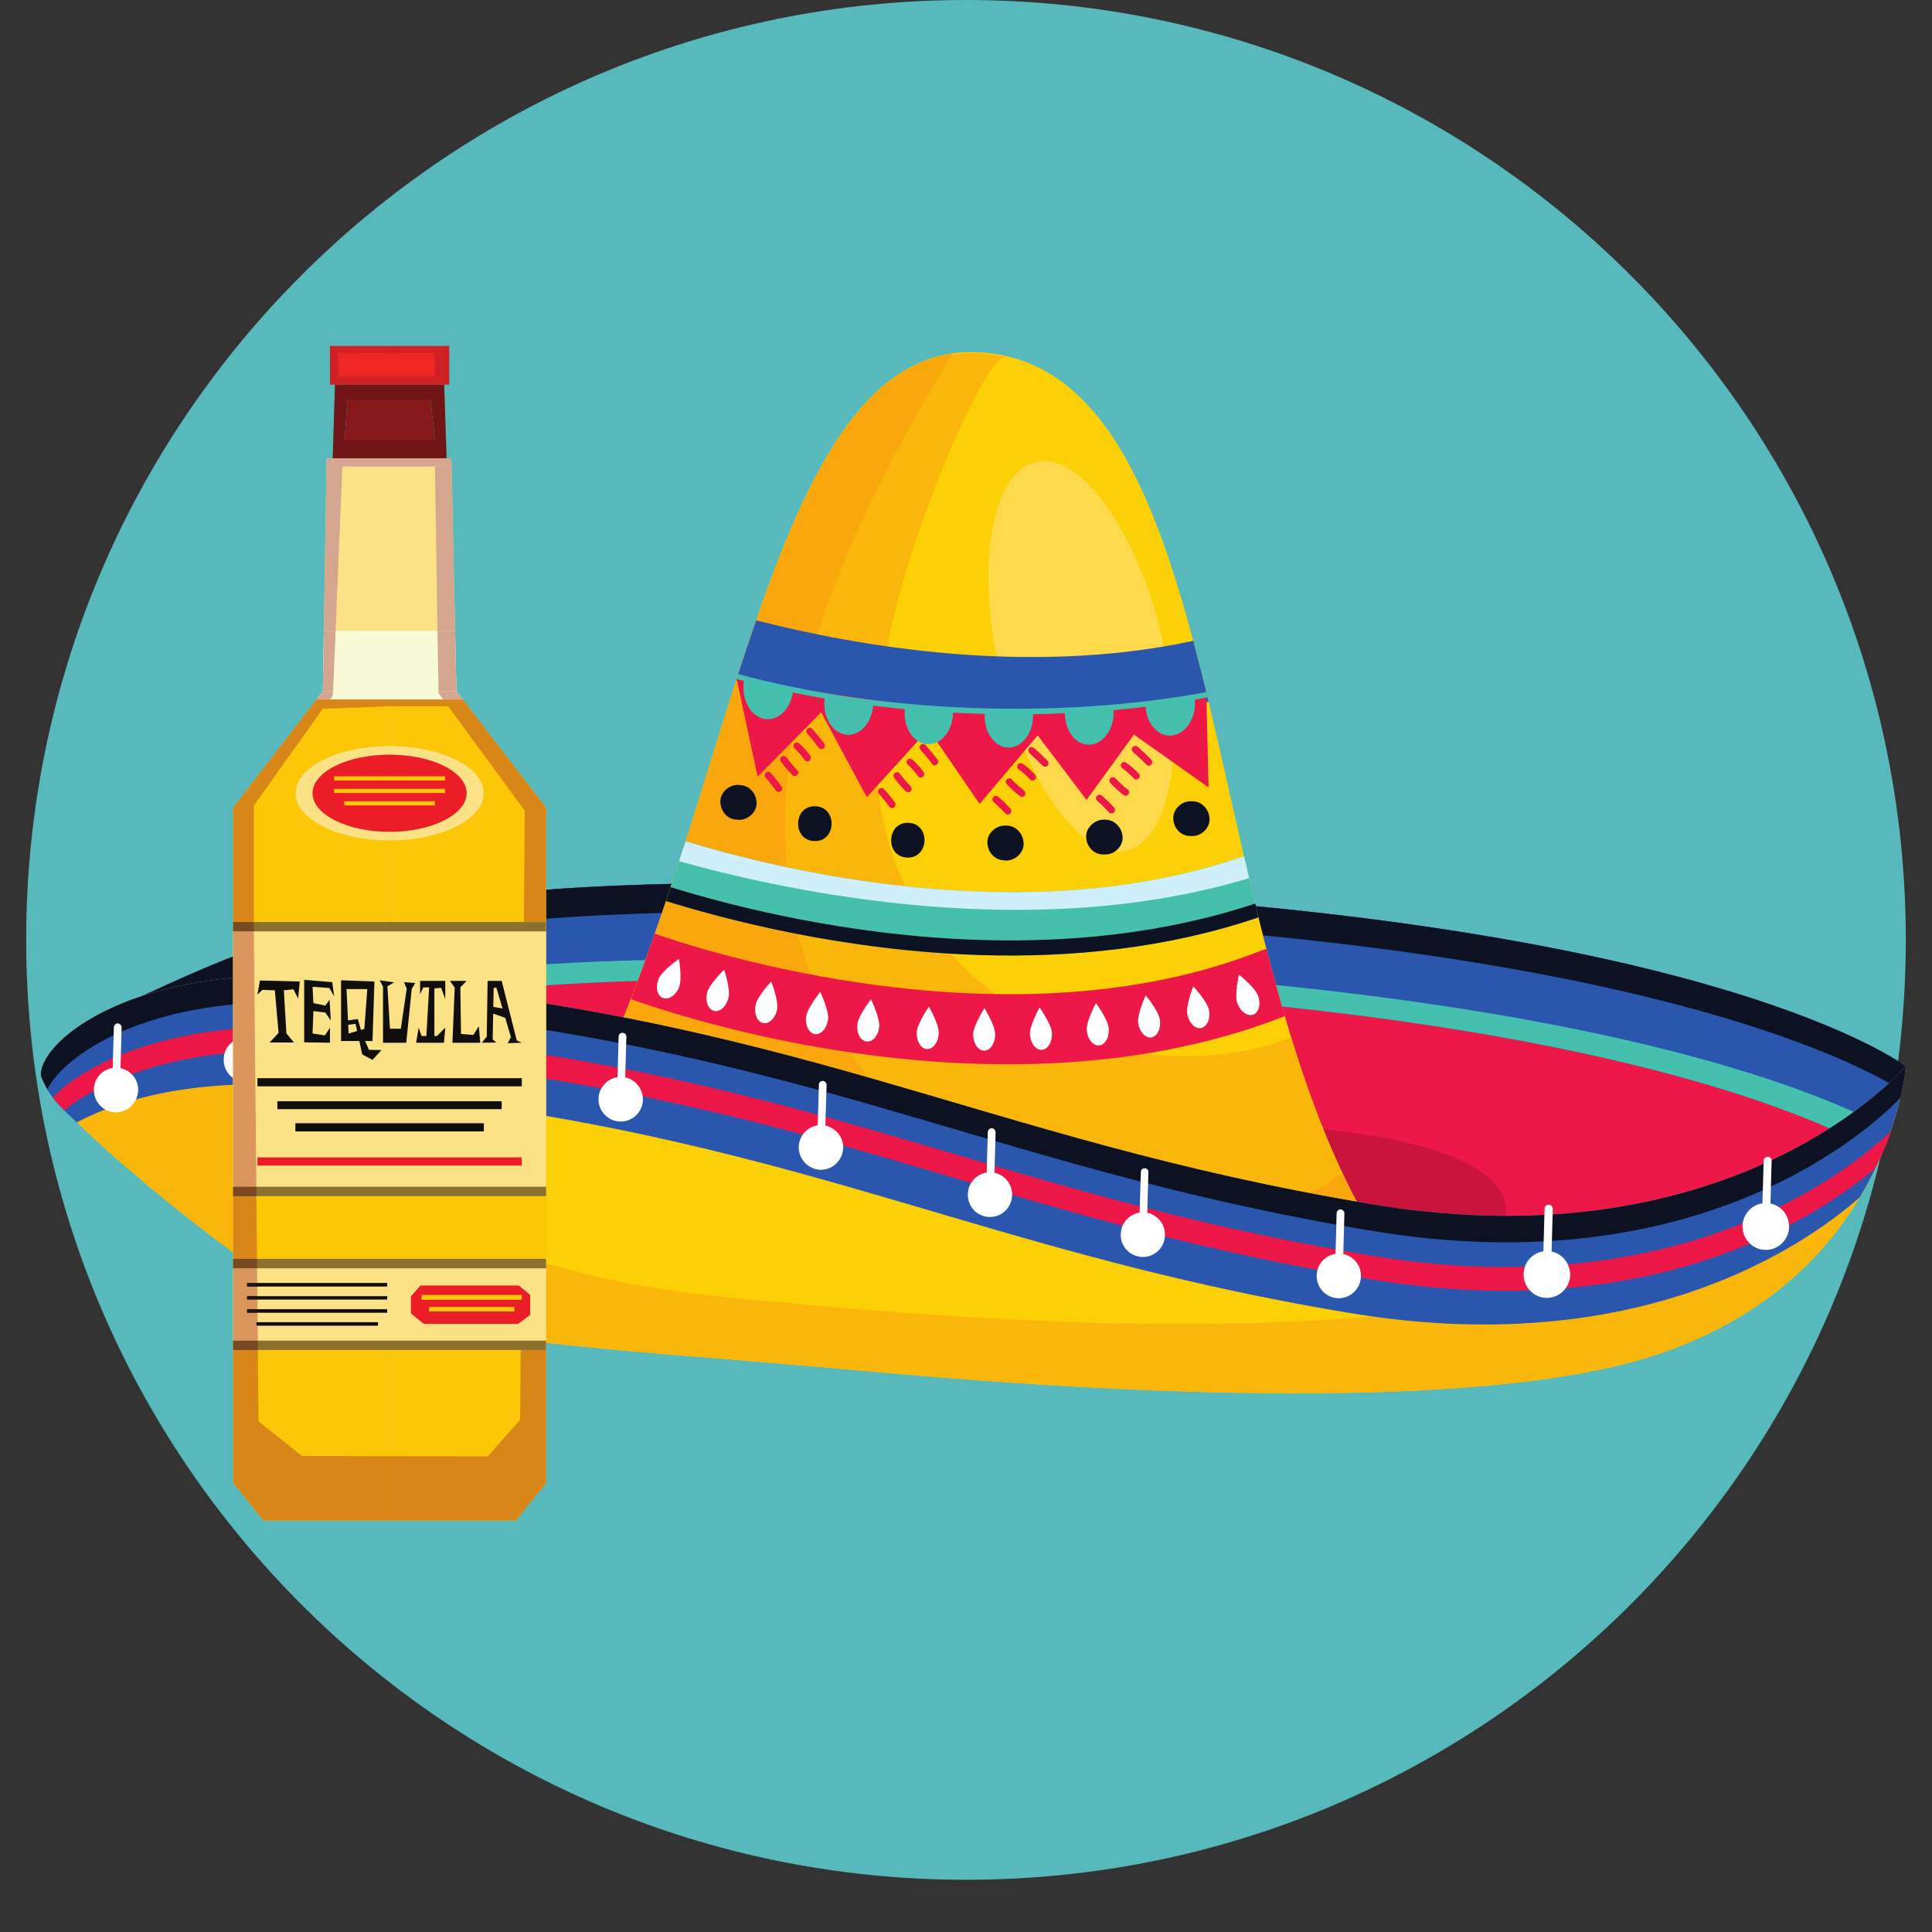 <svg xmlns="http://www.w3.org/2000/svg" width="36" viewBox="0 0 36 36" height="36" version="1.0"><rect x="0" y="0" width="36" height="36" fill="#333333" stroke="none"/><defs><clipPath id="a"><path d="M 0.488 0 L 35.512 0 L 35.512 35.027 L 0.488 35.027 Z M 0.488 0"/></clipPath><clipPath id="b"><path d="M 1 16 L 35.512 16 L 35.512 25 L 1 25 Z M 1 16"/></clipPath><clipPath id="c"><path d="M 1 16 L 35.512 16 L 35.512 22 L 1 22 Z M 1 16"/></clipPath><clipPath id="d"><path d="M 1 17 L 35.512 17 L 35.512 22 L 1 22 Z M 1 17"/></clipPath><clipPath id="e"><path d="M 1 16 L 35.512 16 L 35.512 21 L 1 21 Z M 1 16"/></clipPath><clipPath id="f"><path d="M 9 6.445 L 26 6.445 L 26 25 L 9 25 Z M 9 6.445"/></clipPath><clipPath id="g"><path d="M 0.488 18 L 35.512 18 L 35.512 26 L 0.488 26 Z M 0.488 18"/></clipPath><clipPath id="h"><path d="M 0.488 18 L 35.512 18 L 35.512 25 L 0.488 25 Z M 0.488 18"/></clipPath><clipPath id="i"><path d="M 0.488 19 L 35.512 19 L 35.512 25 L 0.488 25 Z M 0.488 19"/></clipPath><clipPath id="j"><path d="M 0.488 18 L 35.512 18 L 35.512 24 L 0.488 24 Z M 0.488 18"/></clipPath><clipPath id="k"><path d="M 7 12 L 10.18 12 L 10.18 28.336 L 7 28.336 Z M 7 12"/></clipPath><clipPath id="l"><path d="M 4.344 12 L 8 12 L 8 28.336 L 4.344 28.336 Z M 4.344 12"/></clipPath><clipPath id="m"><path d="M 4.344 17 L 10.18 17 L 10.18 23 L 4.344 23 Z M 4.344 17"/></clipPath><clipPath id="n"><path d="M 4.344 23 L 10.18 23 L 10.18 26 L 4.344 26 Z M 4.344 23"/></clipPath><clipPath id="o"><path d="M 7 6.445 L 9 6.445 L 9 8 L 7 8 Z M 7 6.445"/></clipPath><clipPath id="p"><path d="M 6 6.445 L 8 6.445 L 8 8 L 6 8 Z M 6 6.445"/></clipPath><clipPath id="q"><path d="M 4.344 17 L 10.18 17 L 10.18 18 L 4.344 18 Z M 4.344 17"/></clipPath><clipPath id="r"><path d="M 4.344 22 L 10.18 22 L 10.18 23 L 4.344 23 Z M 4.344 22"/></clipPath><clipPath id="s"><path d="M 4.344 23 L 10.18 23 L 10.18 24 L 4.344 24 Z M 4.344 23"/></clipPath><clipPath id="t"><path d="M 4.344 24 L 10.18 24 L 10.18 26 L 4.344 26 Z M 4.344 24"/></clipPath><clipPath id="u"><path d="M 4.344 18 L 6 18 L 6 20 L 4.344 20 Z M 4.344 18"/></clipPath><clipPath id="v"><path d="M 4.344 20 L 10 20 L 10 21 L 4.344 21 Z M 4.344 20"/></clipPath><clipPath id="w"><path d="M 4.344 21 L 10 21 L 10 22 L 4.344 22 Z M 4.344 21"/></clipPath><clipPath id="x"><path d="M 4.344 23 L 8 23 L 8 24 L 4.344 24 Z M 4.344 23"/></clipPath><clipPath id="y"><path d="M 4.344 24 L 8 24 L 8 25 L 4.344 25 Z M 4.344 24"/></clipPath><clipPath id="z"><path d="M 7 13 L 10.18 13 L 10.18 18 L 7 18 Z M 7 13"/></clipPath><clipPath id="A"><path d="M 7 25 L 10.18 25 L 10.18 28.336 L 7 28.336 Z M 7 25"/></clipPath><clipPath id="B"><path d="M 4.344 22 L 5 22 L 5 24 L 4.344 24 Z M 4.344 22"/></clipPath><clipPath id="C"><path d="M 4.344 25 L 8 25 L 8 28.336 L 4.344 28.336 Z M 4.344 25"/></clipPath><clipPath id="D"><path d="M 4.344 17 L 5 17 L 5 23 L 4.344 23 Z M 4.344 17"/></clipPath><clipPath id="E"><path d="M 4.344 23 L 5 23 L 5 25 L 4.344 25 Z M 4.344 23"/></clipPath><clipPath id="F"><path d="M 4.344 17 L 5 17 L 5 18 L 4.344 18 Z M 4.344 17"/></clipPath><clipPath id="G"><path d="M 4.344 22 L 5 22 L 5 23 L 4.344 23 Z M 4.344 22"/></clipPath><clipPath id="H"><path d="M 4.344 23 L 5 23 L 5 24 L 4.344 24 Z M 4.344 23"/></clipPath><clipPath id="I"><path d="M 4.344 24 L 5 24 L 5 26 L 4.344 26 Z M 4.344 24"/></clipPath><clipPath id="J"><path d="M 4.344 23 L 5 23 L 5 24 L 4.344 24 Z M 4.344 23"/></clipPath><clipPath id="K"><path d="M 4.344 24 L 5 24 L 5 25 L 4.344 25 Z M 4.344 24"/></clipPath><clipPath id="L"><path d="M 6 6.445 L 9 6.445 L 9 8 L 6 8 Z M 6 6.445"/></clipPath><clipPath id="M"><path d="M 4.344 13 L 8 13 L 8 18 L 4.344 18 Z M 4.344 13"/></clipPath></defs><g clip-path="url(#a)"><path fill="#58B9BC" d="M 18 0 C 8.328 0 0.488 7.84 0.488 17.512 C 0.488 27.188 8.328 35.027 18 35.027 C 27.672 35.027 35.512 27.188 35.512 17.512 C 35.512 7.84 27.672 0 18 0 Z M 18 0"/></g><g clip-path="url(#b)"><path fill="#ED1847" d="M 35.512 19.871 C 35.512 19.871 31.996 17.141 18.828 16.574 C 7.734 16.098 5.766 17.078 1.625 19.043 C 0.492 19.582 11.836 23.566 15.758 23.98 C 19.68 24.395 32.156 25.234 35.512 19.871"/></g><path fill="#CB143B" d="M 28.062 22.543 C 28.074 22.207 27.742 21.84 27.133 21.582 C 26.309 21.234 25.316 21.113 24.398 21.008 C 23.531 20.906 21.926 20.52 21.098 20.645 C 21.055 20.652 21.008 20.652 20.953 20.645 C 20.16 20.52 19.328 20.5 18.523 20.477 C 16.656 20.414 14.727 20.418 12.875 20.652 L 12.809 23.074 C 13.703 23.281 14.594 23.492 15.488 23.703 C 16.262 23.883 17.035 24.066 17.812 24.246 C 19.504 24.332 21.73 24.602 23.344 24.254 C 23.207 24.184 23.059 24.023 23.148 23.895 C 23.34 23.625 23.953 23.855 24.281 23.672 C 24.34 23.641 24.383 23.594 24.445 23.566 C 24.527 23.523 24.633 23.512 24.734 23.504 C 25.605 23.434 28.035 23.578 28.062 22.543"/><g clip-path="url(#c)"><path fill="#2A56AE" d="M 3.023 20.086 C 6.266 18.633 9.047 17.961 18.609 18.371 C 28.219 18.785 32.688 20.352 34.402 21.168 C 34.836 20.781 35.211 20.352 35.512 19.871 C 35.512 19.871 31.996 17.141 18.828 16.574 C 7.734 16.098 5.766 17.078 1.625 19.043 C 1.32 19.188 1.918 19.582 3.023 20.086"/></g><g clip-path="url(#d)"><path fill="#46C0AE" d="M 34.711 20.797 C 32.965 19.977 28.41 18.41 18.621 17.992 C 8.879 17.578 6.047 18.246 2.746 19.699 C 2.23 19.469 1.828 19.262 1.566 19.09 C 1.438 19.262 2.016 19.629 3.023 20.086 C 6.266 18.633 9.047 17.961 18.609 18.371 C 28.219 18.785 32.688 20.352 34.402 21.168 C 34.691 20.91 34.949 20.633 35.184 20.336 C 35.031 20.496 34.879 20.648 34.711 20.797"/></g><g clip-path="url(#e)"><path fill="#0D1222" d="M 1.871 19.48 C 5.875 17.582 7.961 16.645 18.867 17.109 C 29.973 17.586 34.215 19.605 35.27 20.223 C 35.355 20.109 35.438 19.992 35.512 19.871 C 35.512 19.871 31.996 17.141 18.828 16.574 C 7.734 16.098 5.766 17.078 1.625 19.043 C 1.457 19.125 1.562 19.277 1.871 19.48"/></g><g clip-path="url(#f)"><path fill="#FCD006" d="M 25.383 22.582 C 22.273 16.953 22.895 6.695 18.168 6.562 C 13.961 6.445 13.684 16.375 9.992 22.246 C 9.992 22.246 11.062 23.922 17.852 24.113 C 25.336 24.324 25.383 22.582 25.383 22.582"/><path fill="#FAB60A" d="M 23.438 19.531 C 20.105 20.297 16.625 18.105 16.355 14.582 C 16.203 12.543 16.852 10.496 17.602 8.629 C 17.695 8.395 18.461 6.59 18.746 6.652 C 18.562 6.613 18.371 6.586 18.168 6.582 C 13.957 6.461 13.684 16.395 9.992 22.262 C 9.992 22.262 11.062 23.938 17.852 24.129 C 25.332 24.34 25.383 22.598 25.383 22.598 C 24.844 21.625 24.418 20.508 24.055 19.332 C 23.863 19.414 23.66 19.48 23.438 19.531"/><path fill="#F9A70D" d="M 24.824 21.988 C 21.477 24.141 16.73 22.031 15.25 18.527 C 13.562 14.539 15.625 10.047 17.754 6.586 C 13.938 7.117 13.555 16.578 9.992 22.246 C 9.992 22.246 11.062 23.922 17.852 24.113 C 25.336 24.324 25.383 22.582 25.383 22.582 C 25.254 22.348 25.133 22.105 25.016 21.859 C 24.949 21.902 24.887 21.949 24.824 21.988"/></g><path fill="#FDD94B" d="M 21.652 11.875 C 22.121 13.875 21.824 15.656 20.992 15.852 C 20.16 16.047 19.109 14.586 18.641 12.586 C 18.172 10.586 18.469 8.805 19.301 8.609 C 20.129 8.41 21.184 9.875 21.652 11.875"/><path fill="#46C0AE" d="M 12.777 15.676 C 12.656 16.043 12.535 16.418 12.41 16.789 C 13.5 17.129 15.734 17.723 18.309 17.797 C 19.953 17.844 21.738 17.676 23.449 17.094 C 23.355 16.715 23.266 16.332 23.18 15.953 C 19.145 17.363 14.469 16.195 12.777 15.676"/><path fill="#CFEFFC" d="M 23.277 16.363 C 23.246 16.227 23.211 16.09 23.18 15.953 C 19.145 17.363 14.469 16.195 12.777 15.676 C 12.734 15.801 12.691 15.926 12.652 16.047 C 14.793 16.645 19.254 17.574 23.277 16.363"/><path fill="#0D1222" d="M 18.316 17.516 C 15.797 17.445 13.609 16.875 12.496 16.531 C 12.465 16.617 12.438 16.703 12.41 16.789 C 13.5 17.129 15.734 17.723 18.309 17.797 C 19.953 17.844 21.738 17.676 23.449 17.094 C 23.43 17.008 23.41 16.922 23.391 16.836 C 21.699 17.398 19.941 17.562 18.316 17.516"/><path fill="#0D1222" d="M 13.785 14.629 C 13.773 14.629 13.762 14.625 13.754 14.625 C 13.586 14.621 13.418 14.766 13.422 14.941 C 13.426 15.117 13.555 15.27 13.734 15.273 C 13.746 15.273 13.758 15.273 13.766 15.277 C 13.934 15.281 14.102 15.137 14.098 14.961 C 14.094 14.785 13.965 14.633 13.785 14.629"/><path fill="#0D1222" d="M 15.176 15.672 C 15.59 15.684 15.609 15.035 15.191 15.023 C 14.777 15.012 14.758 15.66 15.176 15.672"/><path fill="#0D1222" d="M 16.906 15.98 C 17.32 15.992 17.34 15.344 16.926 15.332 C 16.512 15.32 16.492 15.969 16.906 15.98"/><path fill="#0D1222" d="M 18.762 15.383 C 18.75 15.383 18.738 15.383 18.73 15.383 C 18.562 15.379 18.395 15.523 18.398 15.699 C 18.402 15.875 18.531 16.027 18.711 16.031 C 18.723 16.031 18.734 16.031 18.742 16.035 C 18.91 16.039 19.078 15.895 19.074 15.719 C 19.07 15.543 18.941 15.391 18.762 15.383"/><path fill="#0D1222" d="M 20.602 15.273 C 20.594 15.273 20.582 15.273 20.57 15.273 C 20.402 15.27 20.238 15.414 20.238 15.59 C 20.242 15.766 20.371 15.918 20.555 15.922 C 20.562 15.922 20.574 15.922 20.586 15.922 C 20.754 15.93 20.918 15.785 20.918 15.609 C 20.914 15.434 20.785 15.281 20.602 15.273"/><path fill="#0D1222" d="M 22.227 14.93 C 22.215 14.93 22.203 14.93 22.191 14.93 C 22.023 14.926 21.859 15.07 21.863 15.246 C 21.863 15.422 21.992 15.574 22.176 15.578 C 22.184 15.578 22.195 15.578 22.207 15.578 C 22.375 15.586 22.539 15.441 22.539 15.266 C 22.535 15.09 22.406 14.938 22.227 14.93"/><path fill="#ED1847" d="M 23.941 18.934 C 23.82 18.523 23.707 18.105 23.598 17.684 C 23.574 17.688 23.551 17.695 23.527 17.703 C 18.812 19.586 13.02 17.688 12.199 17.398 C 12.059 17.809 11.91 18.215 11.754 18.617 C 12.328 18.824 15.027 19.734 18.266 19.824 C 20.082 19.875 22.066 19.668 23.941 18.934"/><path fill="#FFF" d="M 12.652 18.398 C 12.59 18.551 12.453 18.637 12.348 18.594 C 12.242 18.551 12.211 18.391 12.273 18.238 C 12.34 18.082 12.652 17.867 12.652 17.867 C 12.652 17.867 12.715 18.242 12.652 18.398"/><path fill="#FFF" d="M 13.574 18.594 C 13.535 18.754 13.414 18.863 13.305 18.836 C 13.195 18.809 13.137 18.656 13.176 18.496 C 13.219 18.332 13.492 18.07 13.492 18.07 C 13.492 18.07 13.617 18.434 13.574 18.594"/><path fill="#FFF" d="M 14.48 18.809 C 14.449 18.969 14.332 19.086 14.223 19.062 C 14.109 19.043 14.047 18.895 14.078 18.73 C 14.109 18.566 14.371 18.289 14.371 18.289 C 14.371 18.289 14.512 18.645 14.48 18.809"/><path fill="#FFF" d="M 15.43 18.996 C 15.406 19.16 15.301 19.281 15.188 19.27 C 15.074 19.254 15 19.109 15.02 18.945 C 15.043 18.777 15.285 18.484 15.285 18.484 C 15.285 18.484 15.449 18.828 15.43 18.996"/><path fill="#FFF" d="M 16.383 19.129 C 16.367 19.297 16.262 19.422 16.148 19.406 C 16.035 19.395 15.957 19.254 15.977 19.086 C 15.992 18.922 16.23 18.621 16.23 18.621 C 16.23 18.621 16.398 18.965 16.383 19.129"/><path fill="#FFF" d="M 17.492 19.258 C 17.484 19.422 17.387 19.551 17.273 19.547 C 17.16 19.543 17.074 19.402 17.082 19.238 C 17.09 19.07 17.309 18.758 17.309 18.758 C 17.309 18.758 17.5 19.09 17.492 19.258"/><path fill="#FFF" d="M 23.055 18.691 C 23.113 18.848 23.242 18.945 23.352 18.906 C 23.457 18.867 23.5 18.711 23.441 18.555 C 23.387 18.398 23.086 18.16 23.086 18.16 C 23.086 18.16 23 18.535 23.055 18.691"/><path fill="#FFF" d="M 22.125 18.898 C 22.152 19.062 22.27 19.176 22.379 19.156 C 22.492 19.133 22.559 18.984 22.527 18.82 C 22.496 18.656 22.234 18.379 22.234 18.379 C 22.234 18.379 22.094 18.734 22.125 18.898"/><path fill="#FFF" d="M 21.207 19.059 C 21.23 19.223 21.34 19.344 21.449 19.332 C 21.562 19.316 21.637 19.168 21.613 19.004 C 21.594 18.84 21.348 18.547 21.348 18.547 C 21.348 18.547 21.188 18.895 21.207 19.059"/><path fill="#FFF" d="M 20.25 19.191 C 20.262 19.359 20.363 19.488 20.477 19.48 C 20.59 19.473 20.672 19.332 20.66 19.164 C 20.648 19 20.422 18.691 20.422 18.691 C 20.422 18.691 20.238 19.027 20.25 19.191"/><path fill="#FFF" d="M 19.191 19.273 C 19.199 19.438 19.297 19.566 19.41 19.562 C 19.523 19.559 19.609 19.418 19.602 19.25 C 19.594 19.086 19.371 18.773 19.371 18.773 C 19.371 18.773 19.184 19.105 19.191 19.273"/><path fill="#FFF" d="M 18.133 19.273 C 18.133 19.441 18.223 19.574 18.336 19.578 C 18.449 19.578 18.543 19.445 18.543 19.277 C 18.547 19.113 18.344 18.785 18.344 18.785 C 18.344 18.785 18.137 19.109 18.133 19.273"/><path fill="#ED1847" d="M 14.266 14.492 C 14.336 14.566 14.398 14.648 14.457 14.73 C 14.48 14.758 14.52 14.766 14.547 14.746 C 14.578 14.723 14.582 14.684 14.562 14.656 C 14.5 14.566 14.434 14.484 14.363 14.402 C 14.34 14.379 14.297 14.375 14.273 14.398 C 14.246 14.422 14.242 14.465 14.266 14.492"/><path fill="#ED1847" d="M 14.551 14.191 C 14.617 14.281 14.688 14.363 14.766 14.441 C 14.789 14.469 14.832 14.469 14.855 14.441 C 14.883 14.418 14.883 14.375 14.855 14.352 C 14.785 14.277 14.715 14.199 14.656 14.113 C 14.633 14.086 14.594 14.078 14.562 14.102 C 14.535 14.121 14.527 14.164 14.551 14.191"/><path fill="#ED1847" d="M 14.805 13.945 C 14.875 14.012 14.938 14.082 14.992 14.16 C 15.012 14.188 15.055 14.195 15.082 14.176 C 15.113 14.152 15.117 14.113 15.098 14.082 C 15.039 14 14.969 13.918 14.891 13.852 C 14.863 13.828 14.824 13.828 14.801 13.855 C 14.777 13.883 14.777 13.922 14.805 13.945"/><path fill="#ED1847" d="M 15.043 13.672 C 15.117 13.754 15.188 13.84 15.254 13.934 C 15.277 13.961 15.316 13.965 15.348 13.945 C 15.375 13.922 15.379 13.883 15.359 13.855 C 15.289 13.762 15.215 13.672 15.137 13.582 C 15.113 13.559 15.07 13.555 15.047 13.578 C 15.02 13.602 15.016 13.645 15.043 13.672"/><path fill="#ED1847" d="M 16.379 14.793 C 16.445 14.867 16.512 14.949 16.57 15.031 C 16.59 15.059 16.629 15.066 16.66 15.047 C 16.688 15.023 16.695 14.984 16.676 14.953 C 16.613 14.867 16.547 14.785 16.473 14.703 C 16.449 14.68 16.41 14.676 16.383 14.699 C 16.355 14.723 16.355 14.766 16.379 14.793"/><path fill="#ED1847" d="M 16.66 14.492 C 16.727 14.582 16.797 14.664 16.875 14.742 C 16.902 14.77 16.941 14.77 16.969 14.742 C 16.992 14.719 16.992 14.676 16.969 14.652 C 16.895 14.578 16.828 14.5 16.766 14.414 C 16.742 14.387 16.703 14.379 16.676 14.402 C 16.645 14.422 16.641 14.465 16.66 14.492"/><path fill="#ED1847" d="M 16.914 14.246 C 16.984 14.312 17.051 14.383 17.105 14.461 C 17.125 14.488 17.164 14.496 17.195 14.477 C 17.223 14.453 17.23 14.414 17.207 14.383 C 17.148 14.297 17.078 14.223 17 14.152 C 16.973 14.129 16.934 14.129 16.91 14.156 C 16.887 14.184 16.887 14.223 16.914 14.25"/><path fill="#ED1847" d="M 17.152 13.973 C 17.227 14.055 17.301 14.141 17.367 14.234 C 17.387 14.262 17.43 14.266 17.457 14.246 C 17.484 14.223 17.492 14.184 17.469 14.152 C 17.398 14.062 17.324 13.973 17.246 13.883 C 17.223 13.859 17.184 13.855 17.156 13.879 C 17.129 13.906 17.129 13.945 17.152 13.973"/><path fill="#ED1847" d="M 18.512 14.941 C 18.59 15.012 18.664 15.082 18.734 15.156 C 18.758 15.184 18.797 15.184 18.824 15.16 C 18.848 15.137 18.852 15.094 18.828 15.07 C 18.754 14.988 18.68 14.914 18.598 14.844 C 18.57 14.82 18.531 14.824 18.508 14.852 C 18.484 14.879 18.488 14.918 18.512 14.941"/><path fill="#ED1847" d="M 18.758 14.609 C 18.832 14.691 18.914 14.766 19.004 14.832 C 19.031 14.855 19.07 14.852 19.094 14.824 C 19.113 14.793 19.109 14.754 19.082 14.73 C 19 14.668 18.922 14.598 18.852 14.523 C 18.828 14.496 18.785 14.496 18.762 14.52 C 18.734 14.543 18.734 14.586 18.758 14.609"/><path fill="#ED1847" d="M 18.98 14.336 C 19.059 14.391 19.129 14.453 19.195 14.523 C 19.219 14.551 19.258 14.551 19.285 14.527 C 19.312 14.504 19.312 14.465 19.289 14.438 C 19.219 14.359 19.141 14.289 19.055 14.23 C 19.023 14.211 18.984 14.219 18.965 14.246 C 18.945 14.277 18.953 14.316 18.98 14.336"/><path fill="#ED1847" d="M 19.184 14.035 C 19.266 14.109 19.348 14.188 19.426 14.266 C 19.453 14.293 19.492 14.293 19.52 14.27 C 19.543 14.242 19.543 14.203 19.52 14.176 C 19.438 14.094 19.355 14.012 19.266 13.938 C 19.238 13.914 19.199 13.914 19.176 13.941 C 19.152 13.969 19.156 14.012 19.184 14.035"/><path fill="#ED1847" d="M 20.445 14.922 C 20.523 14.988 20.594 15.062 20.664 15.137 C 20.688 15.164 20.73 15.164 20.754 15.141 C 20.781 15.117 20.781 15.074 20.758 15.047 C 20.688 14.969 20.609 14.895 20.531 14.824 C 20.504 14.801 20.461 14.805 20.438 14.832 C 20.414 14.859 20.418 14.898 20.445 14.922"/><path fill="#ED1847" d="M 20.691 14.59 C 20.766 14.672 20.848 14.746 20.934 14.812 C 20.961 14.836 21.004 14.832 21.023 14.801 C 21.047 14.773 21.043 14.734 21.012 14.711 C 20.93 14.648 20.855 14.578 20.785 14.5 C 20.758 14.477 20.719 14.473 20.691 14.5 C 20.668 14.523 20.664 14.566 20.691 14.59"/><path fill="#ED1847" d="M 20.914 14.316 C 20.992 14.371 21.062 14.434 21.125 14.504 C 21.148 14.531 21.191 14.531 21.215 14.508 C 21.242 14.484 21.246 14.441 21.219 14.414 C 21.148 14.34 21.07 14.27 20.984 14.211 C 20.957 14.191 20.918 14.195 20.895 14.227 C 20.875 14.254 20.883 14.297 20.914 14.316"/><path fill="#ED1847" d="M 21.113 14.016 C 21.199 14.086 21.281 14.164 21.359 14.246 C 21.383 14.273 21.422 14.273 21.449 14.25 C 21.477 14.223 21.477 14.184 21.453 14.156 C 21.371 14.07 21.285 13.992 21.199 13.914 C 21.172 13.891 21.129 13.895 21.105 13.922 C 21.082 13.949 21.086 13.988 21.113 14.016"/><path fill="#2A56AE" d="M 14.09 11.559 C 13.965 11.922 13.84 12.293 13.719 12.676 C 14.93 12.996 16.703 13.359 18.684 13.418 C 19.914 13.449 21.223 13.367 22.52 13.078 C 22.43 12.691 22.332 12.309 22.234 11.941 C 19.16 12.605 15.945 12.035 14.09 11.559"/><path fill="#ED1847" d="M 13.727 12.652 L 14.117 14.473 L 15.301 13.273 L 16.152 14.855 L 17.301 13.59 L 18.254 14.98 L 19.336 13.703 L 20.246 14.906 L 21.129 13.688 L 22.52 14.672 L 22.477 12.902 C 22.477 12.902 22.164 13.082 21.809 13.113 C 21.012 13.184 19.645 13.312 18.227 13.242 C 16.883 13.176 15.266 12.883 14.371 12.762 C 13.898 12.695 13.727 12.652 13.727 12.652"/><path fill="#46C0AE" d="M 22.492 12.895 C 19.73 13.406 16.422 13.285 13.75 12.559 C 13.742 12.59 13.73 12.621 13.723 12.652 C 15.129 13.039 16.711 13.258 18.301 13.301 C 19.746 13.344 21.191 13.238 22.516 12.992 C 22.508 12.957 22.5 12.926 22.492 12.895"/><path fill="#46C0AE" d="M 13.879 12.641 C 13.875 12.656 13.867 12.672 13.863 12.688 C 13.809 13.012 13.969 13.332 14.227 13.391 C 14.484 13.449 14.727 13.227 14.773 12.898 C 14.773 12.883 14.773 12.863 14.777 12.848 C 14.477 12.785 14.176 12.715 13.879 12.641"/><path fill="#46C0AE" d="M 15.375 12.965 C 15.371 12.98 15.367 12.996 15.367 13.016 C 15.324 13.344 15.5 13.648 15.754 13.688 C 16.008 13.727 16.238 13.484 16.27 13.156 C 16.27 13.137 16.27 13.121 16.27 13.105 C 15.973 13.066 15.676 13.02 15.375 12.965"/><path fill="#46C0AE" d="M 16.867 13.176 C 16.863 13.191 16.859 13.207 16.859 13.227 C 16.832 13.559 17.02 13.848 17.273 13.867 C 17.527 13.887 17.746 13.629 17.758 13.297 C 17.762 13.281 17.758 13.266 17.758 13.246 C 17.461 13.23 17.164 13.207 16.867 13.176"/><path fill="#46C0AE" d="M 18.355 13.273 C 18.352 13.289 18.352 13.305 18.348 13.32 C 18.34 13.652 18.539 13.93 18.793 13.93 C 19.047 13.93 19.254 13.656 19.25 13.324 C 19.25 13.305 19.25 13.293 19.246 13.273 C 18.949 13.281 18.652 13.281 18.355 13.273"/><path fill="#46C0AE" d="M 19.848 13.254 C 19.848 13.27 19.844 13.285 19.844 13.301 C 19.848 13.633 20.059 13.895 20.316 13.875 C 20.57 13.855 20.77 13.566 20.75 13.234 C 20.75 13.219 20.746 13.203 20.746 13.188 C 20.445 13.215 20.145 13.238 19.848 13.254"/><path fill="#46C0AE" d="M 21.348 13.117 C 21.348 13.133 21.348 13.152 21.348 13.168 C 21.367 13.5 21.594 13.742 21.852 13.703 C 22.109 13.664 22.297 13.359 22.262 13.031 C 22.262 13.016 22.254 13 22.254 12.984 C 21.949 13.035 21.648 13.078 21.348 13.117"/><g clip-path="url(#g)"><path fill="#FCD006" d="M 5.121 23.844 C 4.625 23.656 0.738 20.613 0.762 20.012 C 0.785 19.348 2.586 17.934 6.141 18.219 C 14.965 18.93 18.129 21.207 25.57 22.441 C 32.367 23.574 35.512 19.871 35.512 19.871 C 35.512 19.871 35.211 23.902 30.695 25.297 C 28.492 25.98 23.945 26.258 16.078 25.543 C 10.918 25.07 8.406 25.098 5.121 23.844"/><path fill="#FAB60A" d="M 31.555 23.48 C 25.859 25.117 19.715 24.762 13.891 24.207 C 11.332 23.965 8.703 23.453 6.734 21.664 C 5.824 20.84 5.016 19.531 4.758 18.195 C 2.121 18.316 0.781 19.438 0.762 20.012 C 0.734 20.613 4.625 23.656 5.121 23.844 C 8.406 25.098 10.918 25.07 16.078 25.543 C 23.945 26.258 28.492 25.98 30.695 25.297 C 33.375 24.469 34.57 22.715 35.098 21.426 C 34.184 22.402 32.98 23.07 31.555 23.48"/></g><g clip-path="url(#h)"><path fill="#2A56AE" d="M 25.57 22.441 C 18.129 21.207 14.965 18.93 6.141 18.219 C 2.586 17.934 0.785 19.348 0.762 20.012 C 0.758 20.027 0.762 20.047 0.766 20.066 C 0.914 20.449 1.172 20.672 1.43 20.914 C 2.316 20.445 3.746 20.082 5.715 20.242 C 14.539 20.949 17.703 23.227 25.145 24.465 C 30.496 25.355 33.582 23.25 34.652 22.312 C 35.426 21.027 35.512 19.871 35.512 19.871 C 35.512 19.871 32.367 23.574 25.57 22.441"/></g><g clip-path="url(#i)"><path fill="#ED1847" d="M 25.543 23.395 C 18.102 22.156 14.941 19.879 6.117 19.172 C 3.379 18.949 1.633 19.773 0.98 20.449 C 1.047 20.535 1.129 20.605 1.195 20.691 C 1.957 20.066 3.621 19.414 6.102 19.613 C 14.926 20.32 18.09 22.598 25.531 23.836 C 30.727 24.699 33.781 22.742 34.938 21.773 C 35.051 21.543 35.168 21.312 35.242 21.07 C 34.395 21.879 31.262 24.344 25.543 23.395"/></g><g clip-path="url(#j)"><path fill="#0D1222" d="M 6.129 18.711 C 14.953 19.418 18.113 21.695 25.559 22.934 C 31.699 23.957 34.859 21.031 35.41 20.457 C 35.496 20.098 35.512 19.871 35.512 19.871 C 35.512 19.871 32.367 23.574 25.57 22.441 C 18.129 21.207 14.965 18.93 6.141 18.219 C 2.586 17.934 0.785 19.348 0.762 20.012 C 0.758 20.07 0.836 20.199 0.879 20.297 C 1.254 19.586 2.973 18.457 6.129 18.711"/></g><path fill="#FFF" d="M 2.121 19.141 L 2.082 20.598 C 2.082 20.637 2.113 20.672 2.152 20.672 C 2.191 20.672 2.223 20.641 2.227 20.602 L 2.266 19.145 C 2.266 19.105 2.234 19.074 2.195 19.07 C 2.156 19.07 2.125 19.102 2.121 19.141"/><path fill="#FFF" d="M 2.574 20.32 C 2.566 20.551 2.379 20.73 2.148 20.727 C 1.922 20.719 1.742 20.527 1.75 20.297 C 1.754 20.07 1.945 19.887 2.172 19.895 C 2.402 19.902 2.582 20.09 2.574 20.32"/><path fill="#FFF" d="M 4.539 18.578 L 4.5 20.035 C 4.5 20.074 4.531 20.105 4.57 20.109 C 4.609 20.109 4.645 20.078 4.645 20.039 L 4.684 18.582 C 4.688 18.543 4.656 18.508 4.613 18.508 C 4.574 18.508 4.543 18.539 4.539 18.578"/><path fill="#FFF" d="M 4.992 19.758 C 4.988 19.988 4.797 20.168 4.57 20.16 C 4.34 20.156 4.16 19.965 4.168 19.734 C 4.172 19.504 4.363 19.324 4.594 19.332 C 4.82 19.336 5 19.527 4.992 19.758"/><path fill="#FFF" d="M 7.648 18.668 L 7.609 20.121 C 7.605 20.16 7.637 20.195 7.676 20.195 C 7.719 20.199 7.75 20.164 7.75 20.125 L 7.793 18.672 C 7.793 18.633 7.762 18.598 7.723 18.598 C 7.684 18.594 7.648 18.625 7.648 18.668"/><path fill="#FFF" d="M 8.102 19.848 C 8.094 20.074 7.902 20.258 7.676 20.25 C 7.449 20.242 7.266 20.055 7.273 19.824 C 7.281 19.594 7.469 19.414 7.699 19.418 C 7.926 19.426 8.105 19.617 8.102 19.848"/><path fill="#FFF" d="M 11.527 19.316 L 11.488 20.77 C 11.484 20.809 11.516 20.844 11.555 20.844 C 11.598 20.848 11.629 20.812 11.629 20.773 L 11.672 19.32 C 11.672 19.277 11.641 19.246 11.602 19.246 C 11.562 19.242 11.527 19.273 11.527 19.316"/><path fill="#FFF" d="M 11.98 20.496 C 11.973 20.723 11.781 20.906 11.555 20.898 C 11.328 20.895 11.148 20.703 11.152 20.473 C 11.16 20.242 11.352 20.062 11.578 20.066 C 11.805 20.074 11.984 20.266 11.98 20.496"/><path fill="#FFF" d="M 15.258 20.211 L 15.219 21.668 C 15.215 21.707 15.246 21.742 15.289 21.742 C 15.328 21.742 15.359 21.711 15.359 21.672 L 15.402 20.215 C 15.402 20.176 15.371 20.145 15.332 20.141 C 15.293 20.141 15.258 20.172 15.258 20.211"/><path fill="#FFF" d="M 15.711 21.391 C 15.703 21.621 15.516 21.801 15.285 21.797 C 15.059 21.789 14.879 21.598 14.883 21.367 C 14.891 21.141 15.082 20.957 15.309 20.965 C 15.535 20.973 15.719 21.164 15.711 21.391"/><path fill="#FFF" d="M 18.406 21.094 L 18.367 22.547 C 18.367 22.59 18.398 22.621 18.438 22.621 C 18.477 22.625 18.508 22.594 18.512 22.551 L 18.551 21.098 C 18.551 21.059 18.52 21.023 18.48 21.023 C 18.441 21.023 18.406 21.055 18.406 21.094"/><path fill="#FFF" d="M 18.859 22.273 C 18.852 22.504 18.664 22.684 18.434 22.676 C 18.207 22.672 18.027 22.48 18.035 22.25 C 18.039 22.02 18.23 21.84 18.457 21.844 C 18.688 21.852 18.867 22.043 18.859 22.273"/><path fill="#FFF" d="M 21.258 21.84 L 21.215 23.293 C 21.215 23.332 21.246 23.367 21.285 23.367 C 21.324 23.371 21.359 23.336 21.359 23.297 L 21.398 21.844 C 21.402 21.801 21.371 21.77 21.332 21.77 C 21.289 21.766 21.258 21.797 21.258 21.84"/><path fill="#FFF" d="M 21.707 23.02 C 21.703 23.246 21.512 23.43 21.285 23.422 C 21.055 23.414 20.875 23.223 20.883 22.996 C 20.891 22.766 21.078 22.586 21.309 22.59 C 21.535 22.598 21.715 22.789 21.707 23.02"/><path fill="#FFF" d="M 24.906 22.605 L 24.867 24.062 C 24.867 24.102 24.898 24.137 24.938 24.137 C 24.977 24.137 25.008 24.105 25.012 24.066 L 25.051 22.609 C 25.051 22.57 25.02 22.539 24.98 22.535 C 24.941 22.535 24.906 22.566 24.906 22.605"/><path fill="#FFF" d="M 25.359 23.785 C 25.352 24.016 25.164 24.195 24.934 24.191 C 24.707 24.184 24.527 23.992 24.535 23.762 C 24.539 23.535 24.73 23.352 24.957 23.359 C 25.188 23.363 25.367 23.559 25.359 23.785"/><path fill="#FFF" d="M 28.781 22.523 L 28.738 24.051 C 28.738 24.09 28.77 24.125 28.812 24.129 C 28.855 24.129 28.887 24.094 28.891 24.055 L 28.934 22.527 C 28.934 22.484 28.902 22.449 28.859 22.449 C 28.816 22.445 28.781 22.48 28.781 22.523"/><path fill="#FFF" d="M 29.258 23.762 C 29.25 24 29.051 24.191 28.812 24.184 C 28.57 24.176 28.383 23.977 28.391 23.734 C 28.395 23.496 28.594 23.305 28.836 23.312 C 29.074 23.316 29.262 23.52 29.258 23.762"/><path fill="#FFF" d="M 32.863 21.629 L 32.82 23.156 C 32.82 23.199 32.852 23.23 32.895 23.234 C 32.934 23.234 32.969 23.203 32.969 23.16 L 33.012 21.633 C 33.016 21.59 32.98 21.555 32.941 21.555 C 32.898 21.555 32.863 21.586 32.863 21.629"/><path fill="#FFF" d="M 33.336 22.867 C 33.332 23.105 33.133 23.297 32.891 23.289 C 32.652 23.285 32.465 23.082 32.469 22.84 C 32.477 22.602 32.676 22.41 32.918 22.418 C 33.156 22.426 33.344 22.625 33.336 22.867"/><g clip-path="url(#k)"><path fill="#FBC708" d="M 8.504 12.879 L 10.176 15.051 L 10.176 27.633 L 9.609 28.332 L 7.258 28.332 L 7.258 12.879 L 8.504 12.879"/></g><g clip-path="url(#l)"><path fill="#FBC708" d="M 6.016 12.879 L 4.344 15.051 L 4.344 27.633 L 4.91 28.332 L 7.258 28.332 L 7.258 12.879 L 6.016 12.879"/></g><g clip-path="url(#m)"><path fill="#FCE287" d="M 10.176 22.289 L 4.344 22.289 L 4.344 17.18 L 10.176 17.18 L 10.176 22.289"/></g><g clip-path="url(#n)"><path fill="#FCE287" d="M 10.176 25.156 L 4.344 25.156 L 4.344 23.457 L 10.176 23.457 L 10.176 25.156"/></g><path fill="#FCE287" d="M 8.504 12.879 L 8.41 8.539 L 6.086 8.539 L 6.016 12.879 L 8.504 12.879"/><path fill="#FCE287" d="M 9.012 14.781 C 9.012 15.266 8.227 15.66 7.258 15.66 C 6.293 15.66 5.508 15.266 5.508 14.781 C 5.508 14.293 6.293 13.902 7.258 13.902 C 8.227 13.902 9.012 14.293 9.012 14.781"/><path fill="#F8FAD6" d="M 8.504 12.879 L 8.48 11.754 L 6.035 11.754 L 6.016 12.879 L 5.895 13.035 L 8.625 13.035 L 8.504 12.879"/><g clip-path="url(#o)"><path fill="#CE2125" d="M 8.371 6.445 L 8.371 7.168 L 7.258 7.168 L 7.258 6.445 L 8.371 6.445"/></g><g clip-path="url(#p)"><path fill="#CE2125" d="M 6.148 6.445 L 6.148 7.168 L 7.258 7.168 L 7.258 6.445 L 6.148 6.445"/></g><path fill="#EB1D27" d="M 8.695 14.781 C 8.695 15.176 8.051 15.5 7.258 15.5 C 6.469 15.5 5.824 15.176 5.824 14.781 C 5.824 14.383 6.469 14.062 7.258 14.062 C 8.051 14.062 8.695 14.383 8.695 14.781"/><g clip-path="url(#q)"><path fill="#8C712E" d="M 10.176 17.355 L 4.344 17.355 L 4.344 17.18 L 10.176 17.18 L 10.176 17.355"/></g><g clip-path="url(#r)"><path fill="#8C712E" d="M 10.176 22.289 L 4.344 22.289 L 4.344 22.113 L 10.176 22.113 L 10.176 22.289"/></g><g clip-path="url(#s)"><path fill="#8C712E" d="M 10.176 23.633 L 4.344 23.633 L 4.344 23.457 L 10.176 23.457 L 10.176 23.633"/></g><g clip-path="url(#t)"><path fill="#8C712E" d="M 10.176 25.156 L 4.344 25.156 L 4.344 24.98 L 10.176 24.98 L 10.176 25.156"/></g><g clip-path="url(#u)"><path fill="#100F0D" d="M 5.586 18.289 L 4.844 18.27 L 4.797 18.531 L 4.891 18.445 L 5.121 18.453 L 5.191 19.246 L 5.023 19.426 L 5.477 19.426 L 5.336 19.254 L 5.289 18.453 L 5.469 18.434 L 5.555 18.609 L 5.586 18.289"/></g><path fill="#100F0D" d="M 6.191 18.301 L 5.668 18.258 L 5.668 19.422 L 6.148 19.43 L 6.148 19.148 L 6.055 19.293 L 5.824 19.258 L 5.84 18.84 L 6.062 18.867 L 6.164 19.016 L 6.141 18.629 L 6.062 18.738 L 5.84 18.691 L 5.824 18.387 L 6.137 18.41 L 6.227 18.566 L 6.191 18.301"/><path fill="#100F0D" d="M 6.789 19.172 L 6.496 19.258 L 6.457 18.43 L 6.844 18.43 Z M 6.355 18.266 L 6.355 19.398 L 6.941 19.398 L 6.977 18.289 L 6.355 18.266"/><path fill="#100F0D" d="M 7.109 19.566 L 6.875 19.562 L 6.746 19.266 L 6.668 18.988 L 6.414 19.023 L 6.379 19.109 L 6.625 19.078 L 6.75 19.648 L 6.941 19.75 L 7.109 19.566"/><path fill="#100F0D" d="M 7.074 18.266 L 7.137 18.383 L 7.137 19.43 L 7.57 19.43 L 7.672 18.426 L 7.738 18.316 L 7.527 18.301 L 7.578 18.422 L 7.469 19.168 L 7.266 19.168 L 7.219 18.379 L 7.344 18.305 L 7.074 18.266"/><path fill="#100F0D" d="M 7.828 18.277 L 7.828 18.527 L 7.887 18.398 L 7.996 18.398 L 7.945 19.305 L 7.855 19.305 L 7.801 19.148 L 7.754 19.43 L 8.273 19.43 L 8.297 19.148 L 8.141 19.305 L 8.094 19.305 L 8.094 18.418 L 8.219 18.406 L 8.297 18.617 L 8.297 18.277 L 7.828 18.277"/><path fill="#100F0D" d="M 8.383 18.277 L 8.473 18.402 L 8.43 19.43 L 8.949 19.43 L 8.922 19.121 L 8.82 19.285 L 8.59 19.266 L 8.578 18.398 L 8.695 18.277 L 8.383 18.277"/><path fill="#100F0D" d="M 8.977 19.43 L 9.07 19.316 L 9.086 18.277 L 9.348 18.277 L 9.629 19.387 L 9.723 19.43 L 9.461 19.438 L 9.52 19.324 L 9.25 18.406 L 9.199 18.406 L 9.18 19.367 L 9.25 19.426 L 8.977 19.43"/><path fill="#100F0D" d="M 9.391 18.797 L 9.109 18.746 L 9.098 18.855 L 9.422 18.969 L 9.391 18.797"/><g clip-path="url(#v)"><path fill="#100F0D" d="M 9.723 20.242 L 4.797 20.242 L 4.797 20.09 L 9.723 20.09 L 9.723 20.242"/></g><g clip-path="url(#w)"><path fill="#EB1D27" d="M 9.723 21.719 L 4.797 21.719 L 4.797 21.566 L 9.723 21.566 L 9.723 21.719"/></g><path fill="#100F0D" d="M 9.016 21.082 L 5.504 21.082 L 5.504 20.93 L 9.016 20.93 L 9.016 21.082"/><path fill="#100F0D" d="M 9.348 20.668 L 5.168 20.668 L 5.168 20.52 L 9.348 20.52 L 9.348 20.668"/><path fill="#FBC708" d="M 8.293 14.543 L 6.227 14.543 L 6.227 14.465 L 8.293 14.465 L 8.293 14.543"/><path fill="#FBC708" d="M 8.293 14.777 L 6.227 14.777 L 6.227 14.699 L 8.293 14.699 L 8.293 14.777"/><path fill="#FBC708" d="M 8.105 15.008 L 6.414 15.008 L 6.414 14.93 L 8.105 14.93 L 8.105 15.008"/><path fill="#EB1D27" d="M 9.656 24.668 L 7.895 24.668 L 7.656 24.473 L 7.656 24.156 L 7.836 23.953 L 9.668 23.953 L 9.879 24.129 L 9.879 24.5 L 9.656 24.668"/><g clip-path="url(#x)"><path fill="#100F0D" d="M 7.215 23.973 L 4.602 23.973 L 4.602 23.906 L 7.215 23.906 L 7.215 23.973"/></g><g clip-path="url(#y)" fill="#100F0D"><path d="M 7.215 24.215 L 4.602 24.215 L 4.602 24.152 L 7.215 24.152 L 7.215 24.215"/><path d="M 7.215 24.461 L 4.602 24.461 L 4.602 24.395 L 7.215 24.395 L 7.215 24.461"/><path d="M 7.043 24.703 L 4.773 24.703 L 4.773 24.637 L 7.043 24.637 L 7.043 24.703"/></g><path fill="#FBC708" d="M 9.723 24.219 L 7.855 24.219 L 7.855 24.129 L 9.723 24.129 L 9.723 24.219"/><path fill="#FBC708" d="M 9.586 24.438 L 7.996 24.438 L 7.996 24.352 L 9.586 24.352 L 9.586 24.438"/><path fill="#2B9C40" d="M 6.203 8.434 L 6.199 8.539 Z M 6.203 8.434"/><path fill="#87181C" d="M 8.105 8.195 L 8.023 7.445 L 6.473 7.445 L 6.422 8.195 L 8.105 8.195"/><path fill="#2B9C40" d="M 6.242 7.168 L 6.203 8.434 Z M 6.242 7.168"/><path fill="#2B9C40" d="M 8.32 8.539 L 8.324 8.539 L 8.277 7.168 L 8.32 8.539"/><path fill="#2B9C40" d="M 8.023 7.445 L 8.105 8.195 L 6.422 8.195 L 6.473 7.445 Z M 8.32 8.539 L 8.277 7.168 L 6.242 7.168 L 6.203 8.434 L 6.199 8.539 L 8.32 8.539"/><path fill="#721518" d="M 8.023 7.445 L 8.105 8.195 L 6.422 8.195 L 6.473 7.445 Z M 8.32 8.539 L 8.277 7.168 L 6.242 7.168 L 6.203 8.434 L 6.199 8.539 L 8.32 8.539"/><g clip-path="url(#z)"><path fill="#D98618" d="M 10.176 15.051 L 10.176 17.18 L 9.762 17.18 L 9.777 15.105 L 8.352 13.16 L 7.258 13.16 L 7.258 13.035 L 8.625 13.035 L 10.176 15.051"/></g><g clip-path="url(#A)"><path fill="#D98618" d="M 9.691 26.457 L 9.09 27.137 L 7.258 27.133 L 7.258 28.332 L 9.609 28.332 L 10.176 27.633 L 10.176 25.156 L 9.703 25.156 L 9.691 26.457"/></g><g clip-path="url(#B)"><path fill="#D98618" d="M 4.777 22.289 L 4.344 22.289 L 4.344 23.457 L 4.789 23.457 L 4.777 22.289"/></g><g clip-path="url(#C)"><path fill="#D98618" d="M 5.625 27.129 L 4.816 26.484 L 4.805 25.156 L 4.344 25.156 L 4.344 27.633 L 4.91 28.332 L 7.258 28.332 L 7.258 27.133 L 5.625 27.129"/></g><g clip-path="url(#D)"><path fill="#DA965C" d="M 4.73 17.355 L 4.344 17.355 L 4.344 22.113 L 4.777 22.113 L 4.73 17.355"/></g><g clip-path="url(#E)"><path fill="#DA965C" d="M 4.801 24.703 L 4.773 24.703 L 4.773 24.637 L 4.801 24.637 L 4.797 24.461 L 4.602 24.461 L 4.602 24.395 L 4.797 24.395 L 4.797 24.215 L 4.602 24.215 L 4.602 24.152 L 4.797 24.152 L 4.793 23.973 L 4.602 23.973 L 4.602 23.906 L 4.793 23.906 L 4.789 23.633 L 4.344 23.633 L 4.344 24.98 L 4.805 24.98 L 4.801 24.703"/></g><path fill="#D4A690" d="M 8.324 8.652 L 7.949 8.695 L 8.105 8.695 L 8.152 11.754 L 8.48 11.754 L 8.41 8.539 L 8.32 8.539 L 8.324 8.652"/><path fill="#D4A690" d="M 6.379 8.695 L 6.57 8.695 L 6.195 8.652 L 6.199 8.539 L 6.086 8.539 L 6.035 11.754 L 6.254 11.754 L 6.379 8.695"/><path fill="#D4A690" d="M 6.57 8.695 L 7.949 8.695 L 8.324 8.652 L 8.32 8.539 L 6.199 8.539 L 6.195 8.652 L 6.57 8.695"/><path fill="#2B9C40" d="M 8.625 13.035 L 8.504 12.879 L 8.625 13.035"/><path fill="#2B9C40" d="M 5.895 13.035 L 6.016 12.879 L 5.895 13.035"/><path fill="#D4A690" d="M 8.172 12.914 L 8.258 13.031 L 7.258 13.031 L 7.258 13.035 L 8.625 13.035 L 8.504 12.879 L 8.172 12.879 L 8.172 12.914"/><path fill="#D4A690" d="M 7.258 13.035 L 7.258 13.031 L 6.152 13.031 L 6.203 12.953 L 6.207 12.879 L 6.016 12.879 L 5.895 13.035 L 7.258 13.035"/><path fill="#D4A690" d="M 6.254 11.754 L 6.035 11.754 L 6.016 12.879 L 6.207 12.879 L 6.254 11.754"/><path fill="#D4A690" d="M 8.172 12.879 L 8.504 12.879 L 8.48 11.754 L 8.152 11.754 L 8.172 12.879"/><g clip-path="url(#F)"><path fill="#794A22" d="M 4.73 17.18 L 4.344 17.18 L 4.344 17.355 L 4.73 17.355 L 4.73 17.18"/></g><g clip-path="url(#G)"><path fill="#794A22" d="M 4.777 22.113 L 4.344 22.113 L 4.344 22.289 L 4.777 22.289 L 4.777 22.113"/></g><g clip-path="url(#H)"><path fill="#794A22" d="M 4.789 23.457 L 4.344 23.457 L 4.344 23.633 L 4.789 23.633 L 4.789 23.457"/></g><g clip-path="url(#I)"><path fill="#794A22" d="M 4.805 24.98 L 4.344 24.98 L 4.344 25.156 L 4.805 25.156 L 4.805 24.98"/></g><g clip-path="url(#J)"><path fill="#1E1717" d="M 4.602 23.906 L 4.602 23.973 L 4.793 23.973 L 4.793 23.906 L 4.602 23.906"/></g><g clip-path="url(#K)" fill="#1E1717"><path d="M 4.602 24.152 L 4.602 24.215 L 4.797 24.215 L 4.797 24.152 L 4.602 24.152"/><path d="M 4.602 24.395 L 4.602 24.461 L 4.797 24.461 L 4.797 24.395 L 4.602 24.395"/></g><g clip-path="url(#L)"><path fill="#ED2724" d="M 6.301 6.574 L 8.105 6.574 L 8.105 7.016 L 6.301 7.016 L 6.301 6.574"/></g><g clip-path="url(#M)"><path fill="#D98618" d="M 4.344 17.18 L 4.344 15.051 L 5.895 13.035 L 7.258 13.035 L 7.258 13.16 L 6.016 13.207 L 4.73 15.008 L 4.73 17.18 L 4.344 17.18"/></g></svg>